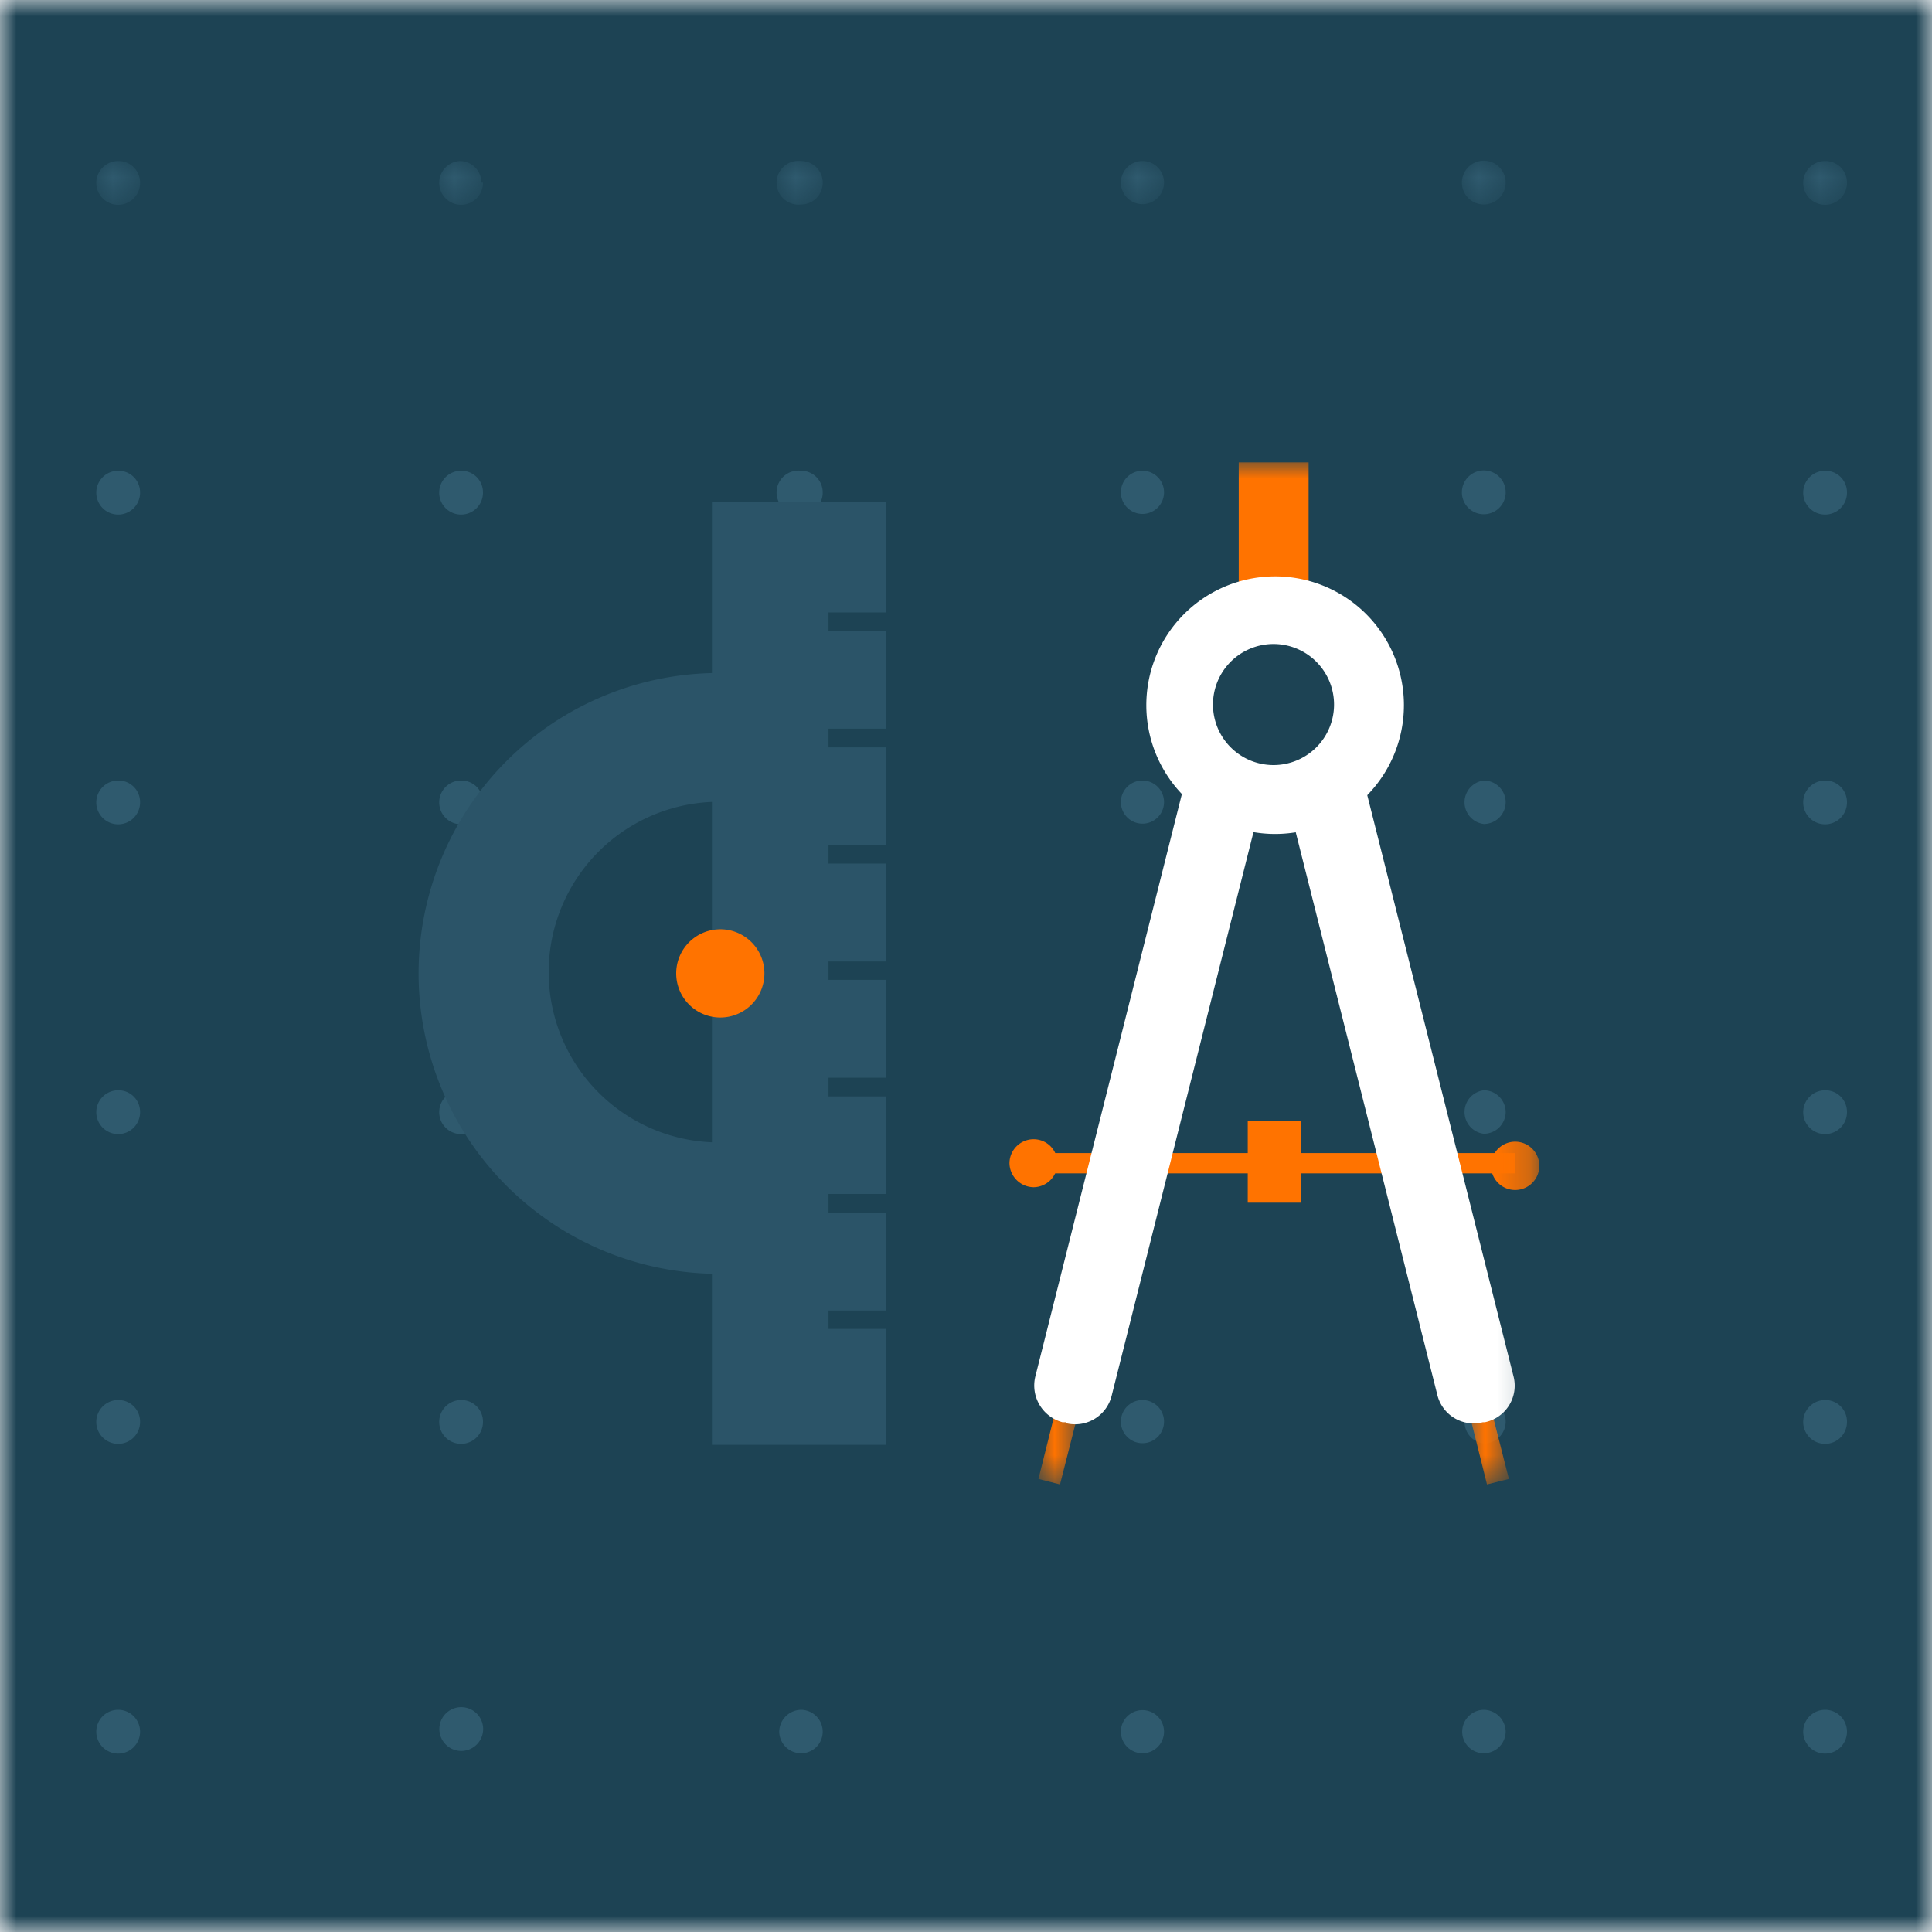 <svg xmlns="http://www.w3.org/2000/svg" xmlns:xlink="http://www.w3.org/1999/xlink" width="60" height="60" viewBox="0 0 60 60"><defs><style>.a,.b{fill:#fff;}.b,.h,.n,.o,.p,.r{fill-rule:evenodd;}.c{fill:#f9f9f9;}.d{mask:url(#a);}.e,.o{fill:#1d4354;}.f{mask:url(#b);}.g{mask:url(#c);}.h{fill:#2f5a6e;}.i{mask:url(#d);}.j{mask:url(#e);}.k{mask:url(#f);}.l{mask:url(#g);}.m{mask:url(#h);}.n{fill:#2b5468;}.p{fill:rgb(255, 115, 0);}.q{mask:url(#i);}.r{fill:rgb(255, 115, 0);}.s{mask:url(#j);}.t{mask:url(#k);}</style><mask id="a" x="0" y="0" width="262" height="128" maskUnits="userSpaceOnUse"><rect class="a" width="60" height="60"/></mask><mask id="b" x="0" y="0" width="262" height="128" maskUnits="userSpaceOnUse"><rect class="a" width="262" height="128"/></mask><mask id="c" x="3" y="5" width="1.35" height="1.35" maskUnits="userSpaceOnUse"><polygon class="b" points="3 5 4.35 5 4.35 6.35 3 6.35 3 5"/></mask><mask id="d" x="13.6" y="5" width="1.35" height="1.35" maskUnits="userSpaceOnUse"><polygon class="b" points="13.6 5 14.95 5 14.95 6.35 13.6 6.35 13.6 5"/></mask><mask id="e" x="24.2" y="5" width="1.35" height="1.35" maskUnits="userSpaceOnUse"><polygon class="b" points="24.2 5 25.55 5 25.55 6.35 24.2 6.35 24.2 5"/></mask><mask id="f" x="34.81" y="5" width="1.35" height="1.35" maskUnits="userSpaceOnUse"><polygon class="b" points="34.81 5 36.15 5 36.15 6.35 34.81 6.35 34.81 5"/></mask><mask id="g" x="45.41" y="5" width="1.35" height="1.35" maskUnits="userSpaceOnUse"><polygon class="b" points="45.41 5 46.76 5 46.76 6.35 45.41 6.35 45.41 5"/></mask><mask id="h" x="56.01" y="5" width="1.35" height="1.35" maskUnits="userSpaceOnUse"><polygon class="b" points="56.01 5 57.36 5 57.36 6.35 56.01 6.35 56.01 5"/></mask><mask id="i" x="32.25" y="43.69" width="1.24" height="2.41" maskUnits="userSpaceOnUse"><polygon class="b" points="32.25 43.69 33.49 43.69 33.49 46.1 32.25 46.1 32.25 43.69"/></mask><mask id="j" x="45.62" y="43.69" width="1.24" height="2.41" maskUnits="userSpaceOnUse"><polygon class="b" points="45.62 43.69 46.86 43.69 46.86 46.1 45.62 46.1 45.62 43.69"/></mask><mask id="k" x="13" y="14.36" width="34.8" height="31.74" maskUnits="userSpaceOnUse"><polygon class="b" points="13 46.1 47.8 46.1 47.8 14.36 13 14.36 13 46.1"/></mask></defs><title>illo-xs-sm-engineering</title><rect class="c" width="60" height="60"/><g class="d"><rect class="e" width="262" height="128"/><g class="f"><g class="g"><path class="h" d="M4.35,5.67A.68.68,0,1,1,3.67,5a.67.67,0,0,1,.68.67"/></g><g class="i"><path class="h" d="M15,5.67A.68.68,0,1,1,14.28,5a.67.67,0,0,1,.67.67"/></g><g class="j"><path class="h" d="M25.55,5.67a.67.67,0,0,1-.67.68.68.68,0,1,1,0-1.35.67.67,0,0,1,.67.67"/></g><g class="k"><path class="h" d="M36.15,5.67A.67.67,0,1,1,35.48,5a.67.67,0,0,1,.67.67"/></g><g class="l"><path class="h" d="M46.76,5.67a.68.68,0,0,1-.68.68.68.68,0,1,1,.68-.68"/></g><g class="m"><path class="h" d="M57.36,5.67A.68.68,0,1,1,56.68,5a.67.67,0,0,1,.68.67"/></g><path class="h" d="M4.35,15.29a.68.68,0,1,1-.68-.67.67.67,0,0,1,.68.67"/><path class="h" d="M15,15.29a.68.68,0,1,1-.67-.67.67.67,0,0,1,.67.67"/><path class="h" d="M25.55,15.29a.67.67,0,0,1-.67.68.68.68,0,1,1,0-1.35.67.67,0,0,1,.67.67"/><path class="h" d="M36.15,15.29a.67.67,0,1,1-.67-.67.67.67,0,0,1,.67.67"/><path class="h" d="M46.76,15.29a.68.68,0,0,1-.68.68.68.68,0,1,1,.68-.68"/><path class="h" d="M57.36,15.29a.68.68,0,1,1-.68-.67.67.67,0,0,1,.68.67"/><path class="h" d="M4.35,24.92a.68.68,0,1,1-.68-.68.67.67,0,0,1,.68.68"/><path class="h" d="M15,24.92a.68.68,0,1,1-.67-.68.67.67,0,0,1,.67.68"/><path class="h" d="M25.55,24.92a.67.67,0,0,1-.67.67.68.68,0,1,1,.67-.67"/><path class="h" d="M36.15,24.92a.67.67,0,1,1-.67-.68.67.67,0,0,1,.67.68"/><path class="h" d="M46.76,24.92a.68.68,0,0,1-.68.67.68.68,0,0,1,0-1.35.68.68,0,0,1,.68.68"/><path class="h" d="M57.36,24.92a.68.68,0,1,1-.68-.68.67.67,0,0,1,.68.68"/><path class="h" d="M4.35,34.54a.68.68,0,1,1-.68-.68.67.67,0,0,1,.68.68"/><path class="h" d="M15,34.54a.68.68,0,1,1-.67-.68.67.67,0,0,1,.67.68"/><path class="h" d="M25.55,34.54a.67.67,0,0,1-.67.67.68.68,0,1,1,.67-.67"/><path class="h" d="M36.15,34.54a.67.67,0,1,1-.67-.68.67.67,0,0,1,.67.68"/><path class="h" d="M46.76,34.54a.68.68,0,0,1-.68.67.68.68,0,0,1,0-1.35.68.68,0,0,1,.68.68"/><path class="h" d="M57.36,34.54a.68.68,0,1,1-.68-.68.67.67,0,0,1,.68.68"/><path class="h" d="M4.35,44.16a.68.68,0,1,1-.68-.68.67.67,0,0,1,.68.68"/><path class="h" d="M15,44.16a.68.68,0,1,1-.67-.68.67.67,0,0,1,.67.68"/><path class="h" d="M25.55,44.16a.67.67,0,0,1-.67.67.68.68,0,1,1,.67-.67"/><path class="h" d="M36.15,44.16a.67.67,0,1,1-.67-.68.67.67,0,0,1,.67.68"/><path class="h" d="M46.76,44.16a.68.68,0,0,1-.68.67.68.68,0,0,1,0-1.35.68.68,0,0,1,.68.68"/><path class="h" d="M57.36,44.16a.68.68,0,1,1-.68-.68.67.67,0,0,1,.68.68"/><path class="h" d="M4.35,53.78a.68.68,0,1,1-.68-.68.68.68,0,0,1,.68.68"/><path class="h" d="M15,53.78a.68.68,0,0,1-1.35,0,.68.68,0,1,1,1.35,0"/><path class="h" d="M25.55,53.78a.67.67,0,0,1-.67.67.68.68,0,0,1-.68-.67.69.69,0,0,1,.68-.68.68.68,0,0,1,.67.68"/><path class="h" d="M36.15,53.78a.67.67,0,1,1-1.34,0,.67.67,0,1,1,1.34,0"/><path class="h" d="M46.76,53.78a.68.68,0,0,1-.68.67.67.67,0,0,1-.67-.67.68.68,0,0,1,.67-.68.69.69,0,0,1,.68.68"/><path class="h" d="M57.36,53.78a.68.68,0,1,1-.68-.68.68.68,0,0,1,.68.68"/></g></g><polygon class="n" points="22.11 44.87 27.51 44.87 27.51 15.58 22.11 15.58 22.11 44.87"/><polygon class="o" points="25.73 23.21 27.51 23.21 27.51 22.63 25.73 22.63 25.73 23.21"/><polygon class="o" points="25.73 19.59 27.51 19.59 27.51 19.02 25.73 19.02 25.73 19.59"/><polygon class="o" points="25.73 26.82 27.51 26.82 27.51 26.24 25.73 26.24 25.73 26.82"/><polygon class="o" points="25.73 30.43 27.51 30.43 27.51 29.86 25.73 29.86 25.73 30.43"/><polygon class="o" points="25.73 34.05 27.51 34.05 27.51 33.47 25.73 33.47 25.73 34.05"/><polygon class="o" points="25.73 37.66 27.51 37.66 27.51 37.08 25.73 37.08 25.73 37.66"/><polygon class="o" points="25.73 41.27 27.51 41.27 27.51 40.7 25.73 40.7 25.73 41.27"/><path class="n" d="M22.33,39.56a9.33,9.33,0,0,1,0-18.66v4a5.29,5.29,0,1,0,0,10.58Z"/><path class="p" d="M22.33,28.86A1.37,1.37,0,1,1,21,30.23a1.37,1.37,0,0,1,1.37-1.37"/><g class="q"><polygon class="r" points="32.92 46.1 32.25 45.93 32.81 43.69 33.49 43.86 32.92 46.1"/></g><g class="s"><polygon class="r" points="46.18 46.1 46.86 45.93 46.29 43.69 45.62 43.86 46.18 46.1"/></g><g class="t"><polygon class="r" points="32.1 36.44 47.05 36.44 47.05 35.81 32.1 35.81 32.1 36.44"/></g><g class="t"><path class="b" d="M33.11,44.17l-.11,0a1.18,1.18,0,0,1-.85-1.41l4.63-18.4,2.37.6-4.63,18.4a1.17,1.17,0,0,1-1.41.84"/></g><g class="t"><path class="b" d="M46,44.17l.11,0A1.16,1.16,0,0,0,47,42.73l-4.63-18.4-2.36.6,4.63,18.4a1.16,1.16,0,0,0,1.41.84"/></g><g class="t"><polygon class="p" points="38.75 37.35 40.4 37.35 40.4 34.82 38.75 34.82 38.75 37.35"/></g><g class="t"><path class="r" d="M47.8,36.12a.75.75,0,1,1-1.49,0,.75.75,0,0,1,1.49,0"/></g><g class="t"><path class="r" d="M32.84,36.12a.75.75,0,0,1-.74.75.76.76,0,0,1-.75-.75.75.75,0,0,1,.75-.74.74.74,0,0,1,.74.74"/></g><g class="t"><polygon class="r" points="38.47 20.71 40.64 20.71 40.64 14.36 38.47 14.36 38.47 20.71"/></g><g class="t"><path class="b" d="M43.6,21.9a4,4,0,1,1-4.05-4,4,4,0,0,1,4.05,4"/></g><g class="t"><path class="o" d="M41.43,21.9A1.88,1.88,0,1,1,39.55,20a1.88,1.88,0,0,1,1.88,1.87"/></g></svg>